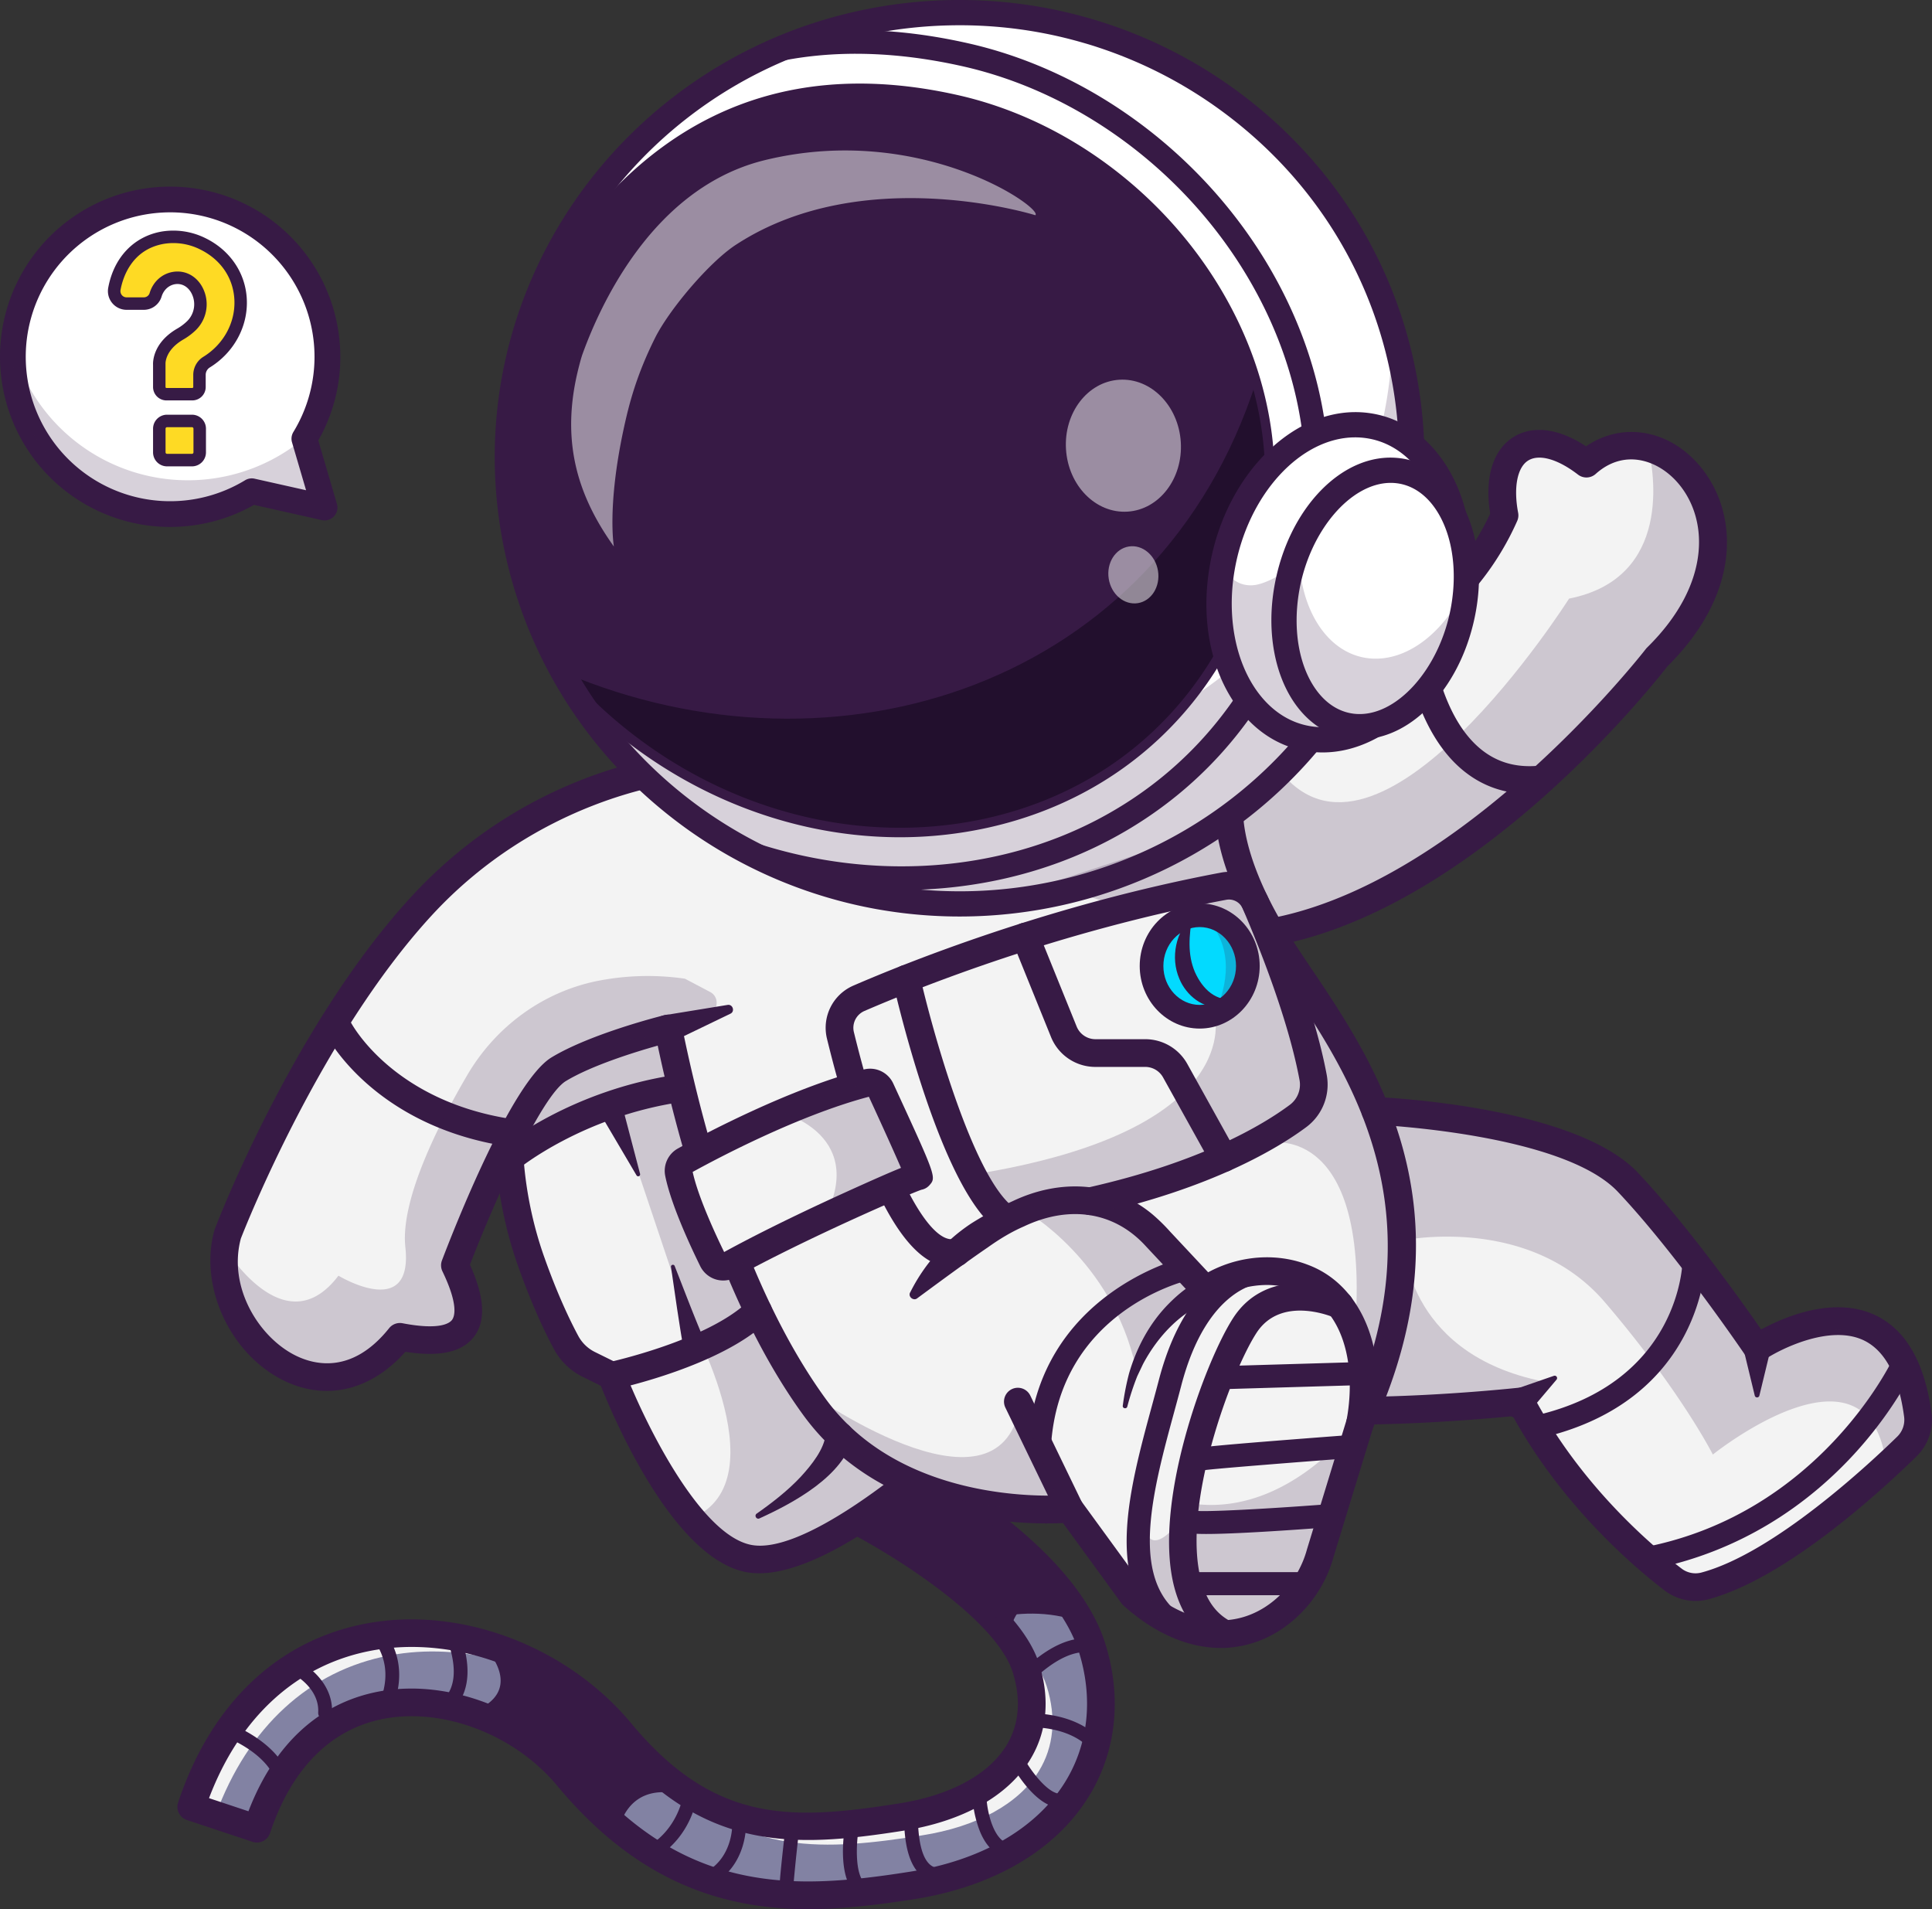 <svg xmlns="http://www.w3.org/2000/svg" viewBox="0 0 2040.74 2016.42"><rect x="0" y="0" width="2040.74" height="2016.42" fill="#333333" stroke="none"/><defs><style>.cls-1{fill:#8282a3;}.cls-2{fill:#f3f3f3;}.cls-3{fill:#371a45;}.cls-4{opacity:0.2;}.cls-5{fill:#fff;}.cls-6{fill:#220f2d;}.cls-7{opacity:0.5;}.cls-8{fill:#02daff;}.cls-9{fill:#feda24;}.cls-10{fill:#371b45;}</style></defs><g id="Layer_2" data-name="Layer 2"><g id="Layer_1-2" data-name="Layer 1"><path class="cls-1" d="M1137.51,1889.85c-32.79,53-94.73,89-174.46,101.56-36.84,5.8-73.39,10.38-109.6,10.38-67.34,0-133.67-15.89-198.58-69.54a418.43,418.43,0,0,1-55.41-55.9c-26.21-31.52-62.47-55.11-101.16-67.78-31.53-10.33-64.72-13.4-95.28-7.65-61.59,11.6-107.11,56.72-131.62,130.5L202,1908.37c32.94-99,99.51-162.71,187.47-179.28,39.42-7.41,81-4.73,120.85,6.67,55.51,15.79,107.55,48.44,145.32,93.81,26.32,31.68,52.29,54,78.56,69.4,0,0,0,0,.09,0,66.57,38.89,135.24,33.09,217.4,20.18,58.38-9.16,102.24-33.24,123.63-67.79,15.89-25.68,18.76-56.72,8.33-89.76-5.7-17.93-19.05-36.45-36.4-54.34-47.71-49.12-125.53-93.56-157.45-108.91l31.77-65.89c18.23,8.82,166.13,82.36,218.95,177.78a161,161,0,0,1,12.82,29.33C1170.16,1792.78,1164.56,1846.14,1137.51,1889.85Z"/><path class="cls-2" d="M636,1808.32c-63.84-50.68-148.29-74.31-224.55-59.89-84.7,15.94-149.61,75.64-183.67,168.47L202,1908.37c32.94-99,99.51-162.71,187.47-179.28C474.86,1713,570.52,1744.49,636,1808.32Z"/><path class="cls-2" d="M1097.26,1870.75c-21.39,34.55-65.25,58.62-123.63,67.79-103.07,16.22-184.89,21.19-267.88-59.16,75.68,60,152,54.58,246,39.81,58.38-9.16,102.24-33.24,123.63-67.79,15.89-25.68,18.76-56.72,8.33-89.76-6.53-20.61-23.19-42-44.44-62.33,31.29,25.73,57.7,54.34,66.37,81.68C1116,1814,1113.15,1845.07,1097.26,1870.75Z"/><path class="cls-3" d="M853.44,2016.42c-106.74,0-191-41.54-265.21-130.73-44.38-53.34-119.42-82.28-182.48-70.41-56.07,10.58-97.74,52.34-120.5,120.77a14.6,14.6,0,0,1-18.48,9.26l-69.37-23.06a14.61,14.61,0,0,1-9.26-18.49c34.68-104.28,105.23-171.43,198.65-189,99.44-18.78,212,23.66,280.11,105.53,88.25,106.09,169.17,102.34,282.53,84.51,54.07-8.5,94.37-30.18,113.47-61,13.59-22,15.94-48.8,6.81-77.64-18.28-57.74-133.37-129-186.24-154.53a14.63,14.63,0,0,1-6.82-19.52l31.75-65.84a14.61,14.61,0,0,1,19.51-6.83c20.66,10,202.87,100.61,239.36,215.82,18.15,57.32,12,115-17.35,162.38-35,56.63-100.59,95.09-184.59,108.3C932.08,2011.07,892.79,2016.42,853.44,2016.42Zm-419.16-233c64.46,0,133.28,31.67,176.43,83.54,69.15,83.12,144,120.19,242.73,120.19,37.33,0,75.22-5.16,107.35-10.22,75.45-11.86,133.79-45.53,164.27-94.79,24.78-40,29.87-89.11,14.34-138.17-25.06-79.11-138.82-154.73-211.1-191.79l-19.14,39.71c40.91,21.79,165.6,93.25,188.42,165.33,11.78,37.2,8.39,72.41-9.81,101.84-23.66,38.22-71.17,64.7-133.8,74.55-115.62,18.17-211.84,22.75-309.55-94.7-61.52-74-162.86-112.34-252.21-95.5-78.41,14.8-138.85,69.88-171.43,155.77l41.65,13.85c27.31-71,74.76-114.6,137.9-126.51A182.86,182.86,0,0,1,434.28,1783.45Z"/><path class="cls-3" d="M1139,1712.46c-31.58-11.35-64.77-9.45-93.27-3-47.71-49.12-125.54-93.57-157.46-108.92l31.78-65.88C938.28,1543.51,1086.18,1617.05,1139,1712.46Z"/><path class="cls-2" d="M1019.39,1515.1s-25.34,24.27-60.53,52c-51.22,40.35-123.24,88-168.51,78.9-21-4.19-41.28-20.66-59.75-42.3C681.92,1546.49,646.2,1453,646.2,1453L622,1441.13a55.32,55.32,0,0,1-24.08-23.29c-8.62-16.09-22.36-44.45-37-85.82-24.37-68.91-23.15-126.41-23.15-126.41l30.07-155.12s65-50.33,90.93-61.3,162.47,32.07,170.56,44.54S1019.39,1515.1,1019.39,1515.1Z"/><path class="cls-3" d="M801.92,1661.66a73,73,0,0,1-14.43-1.36c-76.64-15.37-139.2-162.34-152.84-196.66l-19.11-9.42a69.22,69.22,0,0,1-30.49-29.46c-9.12-16.94-23.1-45.94-37.92-87.85-25-70.64-24-129.18-24-131.63A14.62,14.62,0,0,1,537.76,1191h.31a14.61,14.61,0,0,1,14.31,14.91h0c0,.55-.78,55.94,22.32,121.28,14.19,40.15,27.47,67.71,36.1,83.75A40.14,40.14,0,0,0,628.46,1428l24.2,11.93a14.64,14.64,0,0,1,7.2,7.89c18.08,47.32,77.3,172.57,133.38,183.82,53.43,10.72,162.78-77.77,209-120.44-69.86-180-172.5-442.51-184.72-468.57-19.56-13.82-135.28-46.59-153.06-39.95-19.82,8.37-70,45.71-87.65,59.4A14.62,14.62,0,1,1,558.87,1039c6.8-5.27,67.26-51.85,94.23-63.23,15.13-6.38,49.32-2,101.68,12.9,28.72,8.19,78.19,23.91,86.81,37.11,8.31,12.74,148.63,373.73,191.44,484.07a14.61,14.61,0,0,1-3.52,15.85C1014.24,1540.27,884.92,1661.65,801.92,1661.66Z"/><path class="cls-2" d="M2014.25,1527.78c-5.56,5.45-12.72,12.28-21,20-45,41.66-125.88,109.45-192.11,127.23a39,39,0,0,1-33.86-6.77c-31.14-23.78-106.09-87.23-157.31-181.14-1.27-2.29-2.49-4.58-3.7-6.92,0,0-70.71,7.85-150.73,9.56-3.32.09-6.73.14-10.09.19l7.51-316.56s4.62.19,12.71.78c45.47,3.07,200.1,17.69,253.9,74.56,63.35,67,136.45,175,136.45,175s147.31-98.24,169.83,70.76A39.46,39.46,0,0,1,2014.25,1527.78Z"/><path class="cls-2" d="M1750,694.36S1534.38,975,1306.12,989.19c-218.12,13.6-45.36-217.2-29.67-237.71l1.17-1.47,126.85-42.25s128.65-36.89,184.69-163.44c-13.4-70.62,29.82-98.3,86.5-54.63,20.22-18.13,43.81-22.47,65.45-16.57C1804.6,490.22,1851.68,594.46,1750,694.36Z"/><g class="cls-4"><path class="cls-3" d="M1750,694.36S1534.38,975,1306.12,989.19c-218.12,13.6-45.36-217.2-29.67-237.71,24.46,9.06,49.85,28,73.39,59.84,104.53,141.27,307.54-179.09,307.54-179.09,110-21.78,89.33-135.28,83.73-159.11C1804.6,490.22,1851.68,594.46,1750,694.36Z"/></g><path class="cls-3" d="M1288.7,1004.37c-50.16,0-83.1-14.39-98-42.87-38.19-72.86,63.71-205.65,75.46-220.55a14.62,14.62,0,1,1,23,18.1c-28.64,36.38-97.51,141.23-72.52,188.88,10.85,20.68,40.6,29.63,88.65,26.67,218.9-13.63,431-286.39,433.16-289.15a17.66,17.66,0,0,1,1.35-1.52c70-68.74,64.71-139.65,30.19-176.45-21-22.34-55.22-33.15-84.51-6.9a14.62,14.62,0,0,1-18.67.69c-21.34-16.44-41-22-52.54-14.91s-15.78,28.35-10.68,55.25a14.56,14.56,0,0,1-1,8.64c-58.14,131.27-188.51,170-194,171.57a14.62,14.62,0,0,1-8.08-28.11h0c1.21-.35,120.15-36,173.56-151.3-6.13-38,2.84-67.4,24.91-81,20.44-12.57,47.85-8.85,76.35,10,36.07-24.87,83.19-18.92,116,16.05,43.82,46.7,52.93,134.31-30.3,216.6-15.54,20-225.6,285.49-453.9,299.7Q1297.52,1004.37,1288.7,1004.37Z"/><path class="cls-3" d="M1615.72,838.46c-27.33,0-51.42-8.71-71.77-26-56.94-48.35-63.29-147.25-63.53-151.43a14.62,14.62,0,1,1,29.19-1.69c.09,1.41,6.06,90.83,53.33,130.88,17.75,15,38.73,21.07,64.12,18.37a14.62,14.62,0,1,1,3.07,29.08A139,139,0,0,1,1615.72,838.46Z"/><path class="cls-2" d="M1442.67,1489.08c-1.85,4.29-3.8,8.63-5.8,13l-42.25,138.06c-17.64,65.35-95.56,122.12-183.13,57-5-3.7-10-7.8-15-12.28l-66.62-91.37s-178.7,17.44-269.63-107.6c-89-122.42-132.94-296.2-153.07-393.37-.44-2.09-.83-4.19-1.27-6.24,0,0-75.53,18.67-115.73,43s-109.65,207.12-109.65,207.12q46.13,95.61-58.09,75.53c-58.67,73.44-135,41.28-168.56-17.69-12.72-22.27-19.3-48.39-16.52-74.07,0-.59.14-1.17.19-1.76a106.3,106.3,0,0,1,3-14.91s80.41-210.76,203.85-345.61S720.51,811.32,720.51,811.32l579.18,30.07s-13.25,47.9,43.67,144.15C1399.35,1080.17,1551.05,1236.07,1442.67,1489.08Z"/><path class="cls-3" d="M1004.94,1338.13c-59.55,0-104.09-129.47-131.4-241a48.53,48.53,0,0,1,28-56.21c56.83-24.61,208.43-85.5,388.19-119.29a44.86,44.86,0,0,1,49.76,26.43c17.9,41.61,49.76,121.33,62,187.72a56,56,0,0,1-21.75,54.7c-30.21,22.47-99.56,64.34-224.56,92.39a14.62,14.62,0,1,1-6.41-28.52c119.73-26.87,185.17-66.25,213.52-87.34a26.6,26.6,0,0,0,10.45-25.93c-11.72-63.58-42.68-141-60.1-181.46a15.76,15.76,0,0,0-17.5-9.25c-176.86,33.24-326,93.16-382,117.38a19.36,19.36,0,0,0-11.18,22.42c38.45,157,81.72,223.29,105.58,218.42a14.62,14.62,0,1,1,5.8,28.66A42.25,42.25,0,0,1,1004.94,1338.13Z"/><path class="cls-3" d="M1289.52,1740.53c-34.36,0-69.91-15.32-102.81-44.8a14.35,14.35,0,0,1-2.06-2.28l-61.84-84.85c-37.94,1.93-190.07,1.82-274.42-114.15-65.55-90.13-118.56-224.77-153.66-390.07-23.46,6.59-69.54,20.78-97,37.42-25.44,15.42-74.61,124.73-101.35,194,15.62,34.57,17,59.5,4.23,76.1-12.51,16.28-36.25,21.49-72.41,15.84-36.88,41.47-85,52.55-130.22,29.46-55.66-28.42-87.76-99.14-71.57-157.63.13-.45.27-.88.44-1.31,3.32-8.71,82.82-214.92,206.74-350.25,125.9-137.51,279.33-150.8,285.8-151.29a14.75,14.75,0,0,1,1.88,0l579.16,30.06a14.61,14.61,0,0,1,13.39,18.28c-.27,1.21-9.52,45.72,42.14,133,7.79,13.18,17.82,28,28.43,43.8,68.32,101.34,171.51,254.43,66.18,485.4l-42,137.16c-11.69,43.2-45.85,79.27-86.91,91.43A113.26,113.26,0,0,1,1289.52,1740.53ZM1207.35,1675c35.65,31.5,72.29,42.87,106.06,32.88,31.54-9.34,57.89-37.4,67.12-71.49l42.36-138.53a15.44,15.44,0,0,1,.69-1.82c99.17-216.55,1.32-361.71-63.44-457.77-10.85-16.11-21.11-31.33-29.35-45.25-40.7-68.78-47.37-114.5-47.16-137.79L720.82,826c-12,1.23-152.45,18.15-265.67,141.8-116.76,127.52-195.73,327.42-200.74,340.29-13.74,51.12,18.71,103.63,56.87,123.12,20.44,10.45,60.57,20.62,99.73-28.39a14.64,14.64,0,0,1,14.18-5.23c39,7.48,49.53.08,52.23-3.46s7.17-15.6-10.08-51.36a14.68,14.68,0,0,1-.5-11.55c11.9-31.3,73.38-188.75,115.74-214.42,41.63-25.23,116.63-44,119.8-44.73a14.62,14.62,0,0,1,17.84,11.27c34.21,168.18,86.71,304.4,151.81,393.92,85.07,117,254.71,101.84,256.41,101.66a14.76,14.76,0,0,1,13.24,5.94Z"/><path class="cls-5" d="M553.14,608.21a467,467,0,0,0,120,205.45,478.29,478.29,0,0,0,38,34.11c6.5,5.28,13.24,10.4,20.12,15.44a481.3,481.3,0,0,0,196.91,83.85q13.55,2.4,27.15,4.07c165.92,20.12,337.6-46.26,443.43-188.46,156-209.44,109.9-504-102.76-657.94a479.86,479.86,0,0,0-130.91-67c-5.33-1.82-10.74-3.48-16.17-5Q1127.18,26.31,1105.1,22a487.12,487.12,0,0,0-204.2,4.49q-15.84,3.75-31.43,8.59a477.29,477.29,0,0,0-241,170.15C538.79,325.74,515.94,474.37,553.14,608.21Z"/><path class="cls-3" d="M1013.7,956a484.92,484.92,0,0,1-58.55-3.54c-9-1.11-18.2-2.49-27.21-4.08A483.59,483.59,0,0,1,730.48,864.3c-7.5-5.49-14.1-10.55-20.18-15.48a483.36,483.36,0,0,1-38.07-34.21,470,470,0,0,1-120.38-206c-38.93-140-11.38-287.33,75.57-404.1A478.71,478.71,0,0,1,869.07,33.84c10.24-3.19,20.85-6.09,31.53-8.62a488.17,488.17,0,0,1,204.75-4.5c14.66,2.83,29.45,6.42,43.94,10.67,5.82,1.66,11.13,3.31,16.22,5a481,481,0,0,1,131.27,67.22c103.56,75,171.16,185.18,190.35,310.35,19,124.19-12,248.3-87.3,349.48C1309.19,885.26,1165,956,1013.7,956Zm0-941.32c-3.75,0-7.49,0-11.24.13a484.4,484.4,0,0,0-101.21,13c-10.62,2.52-21.17,5.4-31.35,8.57A476.19,476.19,0,0,0,629.58,206.07c-86.46,116.11-113.85,262.55-75.14,401.78A467.35,467.35,0,0,0,674.12,812.71a481.92,481.92,0,0,0,37.87,34c6,4.91,12.61,9.94,20.06,15.39a479.73,479.73,0,0,0,196.36,83.62c9,1.58,18.07,3,27.07,4.06,171,20.75,340.48-51.27,442.19-187.93,74.91-100.6,105.74-224,86.81-347.46-19.08-124.46-86.3-234-189.28-308.59A478.3,478.3,0,0,0,1164.66,39c-5.06-1.72-10.33-3.36-16.12-5-14.42-4.22-29.12-7.79-43.7-10.6A482,482,0,0,0,1013.67,14.68Z"/><g class="cls-4"><path class="cls-3" d="M1398.75,762.66c-105.82,142.22-277.52,208.61-443.44,188.46q-13.6-1.67-27.13-4.07a482.15,482.15,0,0,1-196.93-83.83c-6.86-5.06-13.6-10.17-20.12-15.43a486,486,0,0,1-38-34.14A467.43,467.43,0,0,1,536,480.06a467,467,0,0,0,117,195,476.68,476.68,0,0,0,38,34.14c6.48,5.27,13.23,10.37,20.12,15.42A480.67,480.67,0,0,0,908,808.48q13.58,2.4,27.15,4.06c165.92,20.14,337.59-46.24,443.45-188.46A463.39,463.39,0,0,0,1471,349.21C1512.47,485.75,1490.81,639.05,1398.75,762.66Z"/></g><path class="cls-3" d="M1013.69,965a496.51,496.51,0,0,1-59.62-3.6c-9.22-1.14-18.53-2.54-27.7-4.16A492.63,492.63,0,0,1,725.2,871.58c-7.65-5.59-14.37-10.75-20.57-15.77A494.92,494.92,0,0,1,665.87,821,479.26,479.26,0,0,1,543.18,611h0c-39.68-142.73-11.6-292.86,77-411.88A484.87,484.87,0,0,1,819.42,42.51a491.75,491.75,0,0,1,47-17.26c10.45-3.25,21.25-6.2,32.13-8.78a497.2,497.2,0,0,1,208.53-4.58c15,2.88,30,6.54,44.77,10.86,5.91,1.69,11.35,3.39,16.59,5.17A489.54,489.54,0,0,1,1302,96.36c105.54,76.38,174.43,188.71,194,316.28,19.41,126.58-12.19,253.08-89,356.21C1314.69,892.93,1167.85,965,1013.69,965Zm0-941.33c-3.68,0-7.35,0-11,.13A475.28,475.28,0,0,0,903.3,36.58c-10.43,2.48-20.77,5.3-30.76,8.41a469.31,469.31,0,0,0-45,16.54A464.21,464.21,0,0,0,636.79,211.44C552,325.3,525.15,468.91,563.1,605.44h0A458.24,458.24,0,0,0,680.49,806.35a473.34,473.34,0,0,0,37.14,33.38c6,4.82,12.4,9.77,19.74,15.13a470.4,470.4,0,0,0,192.64,82c8.78,1.56,17.73,2.9,26.57,4,167.9,20.36,334.09-50.29,433.88-184.37,73.45-98.65,103.69-219.66,85.13-340.72-18.72-122.07-84.65-229.56-185.66-302.67a469.16,469.16,0,0,0-128.09-65.59c-5-1.7-10.13-3.29-15.77-4.9-14.21-4.17-28.63-7.67-42.93-10.43A473.21,473.21,0,0,0,1013.67,23.67Z"/><path class="cls-3" d="M1013.69,968a498.39,498.39,0,0,1-60-3.63c-9.28-1.14-18.64-2.55-27.86-4.18A495.37,495.37,0,0,1,723.45,874c-7.71-5.64-14.47-10.81-20.71-15.87a498.76,498.76,0,0,1-39-35A482,482,0,0,1,540.3,611.78h0c-39.94-143.63-11.68-294.7,77.5-414.48A491,491,0,0,1,865.51,22.38c10.5-3.26,21.38-6.23,32.32-8.83a500.27,500.27,0,0,1,209.79-4.61c15,2.9,30.19,6.59,45,10.94,5.94,1.7,11.43,3.41,16.71,5.2A492.82,492.82,0,0,1,1303.8,93.92C1410,170.79,1479.3,283.81,1499,412.19c19.52,127.37-12.27,254.67-89.54,358.45C1316.53,895.48,1168.79,968,1013.69,968Zm0-941.33q-5.48,0-11,.13A471.93,471.93,0,0,0,904,39.5c-10.37,2.46-20.65,5.26-30.57,8.35a467,467,0,0,0-44.72,16.44A461.23,461.23,0,0,0,639.2,213.23C555,326.35,528.28,469,566,604.63h0A455.3,455.3,0,0,0,682.61,804.23a470.9,470.9,0,0,0,36.9,33.17c5.92,4.8,12.33,9.71,19.62,15A470.06,470.06,0,0,0,802,890.79a467.09,467.09,0,0,0,128.53,43.14c8.72,1.55,17.62,2.88,26.41,4,166.79,20.26,332-50,431.1-183.18,73-98,103-218.21,84.58-338.48-18.6-121.27-84.1-228-184.46-300.69A466.54,466.54,0,0,0,1160.9,50.37c-5-1.69-10.06-3.27-15.65-4.87-14.14-4.14-28.47-7.63-42.68-10.36A469.66,469.66,0,0,0,1013.67,26.67Z"/><path class="cls-3" d="M600.35,719.53c228.11,250.47,630.39,202.27,726.52-117,65.4-217.22-100-448.29-315.78-497.08C854,69.91,685,102.94,562.75,328c0,0-38.5,107.9-25.47,188.66s39.53,157.16,39.53,157.16Z"/><path class="cls-6" d="M1326.85,602.51c-96.12,319.28-498.4,367.48-726.51,117l-4.76-9.26c287.34,121.91,627.91,14,731.2-307C1345.26,467.13,1347,535.47,1326.85,602.51Z"/><path class="cls-3" d="M952.4,940a522.17,522.17,0,0,1-160.24-25.42l-1.81-.74a493.57,493.57,0,0,1-66.42-40.51c-7.69-5.62-14.43-10.79-20.66-15.84a497.35,497.35,0,0,1-38.93-35A481.2,481.2,0,0,1,541.1,611.56c-39.86-143.39-11.66-294.19,77.37-413.76A487.17,487.17,0,0,1,818.57,40.52l1.18-.5,1.26-.25c61.82-12.35,129.74-10.34,201.86,6,129.79,29.35,248.82,118.08,318.38,237.36,62.64,107.41,78.89,227.16,45.76,337.18C1350.94,740,1276.24,832.5,1171,887.7,1104.85,922.39,1029.54,940,952.4,940ZM800.76,891.09C923,930.29,1053.67,921,1159.37,865.57c99.18-52,169.62-139.33,203.7-252.5,31.11-103.31,15.69-216-43.42-317.38C1253.52,182.29,1140.51,98,1017.35,70.12,949.16,54.71,885.18,52.66,827.17,64a462.07,462.07,0,0,0-188.64,148.7C554.14,326.05,527.41,469,565.18,604.86h0A456.34,456.34,0,0,0,682,804.82a472.78,472.78,0,0,0,37,33.23c5.93,4.8,12.35,9.73,19.65,15.07A469.54,469.54,0,0,0,800.76,891.09Z"/><path class="cls-3" d="M950.55,884.28c-129.91,0-259.45-57.67-353.9-161.39l-.74-1.07-23.82-46.33c-.27-.77-26.8-77.74-39.75-158C519.26,436.4,556.45,330.8,558,326.35l.31-.71C663.56,132,816.25,56.25,1012.2,100.55c113.84,25.74,218.26,103.6,279.31,208.27,54.87,94.08,69.12,198.89,40.15,295.13-42.08,139.74-146.26,238-285.84,269.72A430.43,430.43,0,0,1,950.55,884.28ZM604.49,716.65C719.7,842.83,887.88,899.23,1043.61,863.91c136-30.84,237.47-126.65,278.47-262.84,28.17-93.56,14.24-195.55-39.22-287.21C1223.19,211.54,1121.18,135.44,1010,110.3,819.06,67.13,670.13,141.07,567.33,330.07c-2.39,6.85-37.42,109.56-25.12,185.83,12.38,76.71,37.31,150.43,39.21,156Z"/><path class="cls-5" d="M1537.88,630c-15.73,91.51-83.75,159-151.94,150.76s-110.72-89.14-95-180.66c.09-.57.21-1.18.33-1.75,16.27-90.63,83.89-157.22,151.6-149,52.68,6.37,90,56.1,97.07,120.57A217.51,217.51,0,0,1,1537.88,630Z"/><g class="cls-4"><path class="cls-3" d="M1537.88,630c-15.73,91.51-83.75,159-151.94,150.76s-110.72-89.14-95-180.66c.09-.57.21-1.18.33-1.75,5.88,10.3,16,21,32.3,19.76,28.63-2.12,88.43-54.95,88.43-54.95s55.51,2.56,127.94,6.75A217.51,217.51,0,0,1,1537.88,630Z"/></g><path class="cls-3" d="M1397.11,794.71a105.32,105.32,0,0,1-12.77-.77c-30.35-3.67-56.93-19.77-76.87-46.55-28.59-38.4-39.4-92.92-29.66-149.61,16.89-98.26,91.56-170.86,166.7-161.73,30.34,3.68,56.92,19.77,76.87,46.56C1550,521,1560.77,575.53,1551,632.21,1535.11,724.9,1467.67,794.71,1397.11,794.71Zm34.32-332.77c-57.76,0-113.6,60.43-127.33,140.36-8.38,48.79.87,97.07,24.76,129.16,15.47,20.78,35.77,33.23,58.69,36a81.71,81.71,0,0,0,9.87.6c57.75,0,113.59-60.43,127.32-140.37,8.39-48.79-.86-97.07-24.76-129.16-15.47-20.77-35.76-33.22-58.68-36A81.81,81.81,0,0,0,1431.43,461.94Z"/><ellipse class="cls-5" cx="1452.59" cy="632.11" rx="137.31" ry="93.6" transform="translate(508.75 1904.41) rotate(-76.95)"/><g class="cls-4"><path class="cls-3" d="M1428.82,767.12c51.57,5.84,104-49.87,117.1-124.45a196.94,196.94,0,0,0,2.73-23.89c-22.45,49.05-63,81-103.09,76.47-45.26-5.18-75.07-55.35-73.38-117.43a200.42,200.42,0,0,0-12.94,43.71C1346.12,696.12,1377.28,761.28,1428.82,767.12Z"/></g><path class="cls-3" d="M1436.5,780.89a80.49,80.49,0,0,1-9.16-.52c-22.67-2.56-42.63-14.59-57.73-34.79-23.18-31-32-78.22-23.49-126.34,14.53-82.64,72.49-142.12,131.72-135.39,22.67,2.56,42.64,14.59,57.73,34.79,23.17,31,32,78.23,23.49,126.34h0C1545.27,723.35,1492.52,780.89,1436.5,780.89ZM1469,510c-42.09,0-85.43,50.29-96.61,113.84-7.22,41-.27,80.54,18.58,105.76,10.58,14.15,24.19,22.53,39.37,24.25,43.7,4.94,90.75-47,102.45-113.5h0c7.21-41,.27-80.55-18.58-105.76-10.58-14.15-24.19-22.54-39.37-24.26A51.83,51.83,0,0,0,1469,510Z"/><g class="cls-7"><path class="cls-5" d="M1093.62,227.31s-181-56.71-315.71,30.83l-.43.27C749.15,276.86,706.85,327,691.88,357c-19.79,39.73-27.53,70-33.29,96.86-17.5,81.78-10.17,123.34-10.17,123.34-38-53.07-54.07-107.68-40.18-175.94,1.39-6.72,3.07-13.61,5-20.62.45-1.62.92-3.21,1.43-4.81,0,0,0-.05,0-.09a462,462,0,0,1,22.09-51.68C666.6,264.67,720.34,190.28,808.46,169,973.23,129.09,1102.28,220.19,1093.62,227.31Z"/></g><g class="cls-7"><ellipse class="cls-5" cx="1186.61" cy="470.8" rx="60.75" ry="69.79" transform="translate(-27.27 75.58) rotate(-3.61)"/></g><g class="cls-7"><ellipse class="cls-5" cx="1197.15" cy="607.13" rx="26.35" ry="30.29" transform="translate(-79.8 193.4) rotate(-8.94)"/></g><path class="cls-3" d="M701.5,1072.3l67.07-10.93c5.51-.95,8,7,2.93,9.3l-61.21,29.52c-20.62,8.66-30.68-23.13-8.79-27.89Z"/><path class="cls-3" d="M537.79,1210.93a14.22,14.22,0,0,1-2.25-.18c-139.74-21.6-189-113.86-191.06-117.77a14.62,14.62,0,0,1,25.93-13.5h0c1.79,3.38,45.19,83.15,169.59,102.37a14.63,14.63,0,0,1-2.21,29.08Z"/><path class="cls-3" d="M961.39,1365.1a188,188,0,0,1,64.65-73,361.2,361.2,0,0,1,43.83-23.56c49.31-23.42,105.35-21.52,148,14.5a192.11,192.11,0,0,1,18.09,17.78l48.29,51.61s-18.93-2.08-18.93-2.07c33.61-22.77,77.75-29.26,115.94-14.59,53,19.62,76.17,78.16,73.54,131.12-.11,12.75-1.76,25.21-3.54,37.6a14.63,14.63,0,1,1-28.86-4.73c11.77-63.89-5.49-139.74-81.7-142.56a101.44,101.44,0,0,0-58.86,17.29,14.63,14.63,0,0,1-18.93-2.08l-32.2-34.41-20.13-21.51c-34.95-38.57-83.4-42.86-129-21.18-13.53,5.84-26.25,13.65-38.36,22.29-21.73,14.77-52.64,37.63-74.18,53.49-3.83,3.39-10.11-1.29-7.71-6Z"/><path class="cls-3" d="M1129.87,1608.09a14.63,14.63,0,0,1-13.17-8.26l-54.82-113.3a14.62,14.62,0,0,1,26.32-12.73L1143,1587.1a14.63,14.63,0,0,1-13.15,21Z"/><path class="cls-3" d="M1235.85,1724.54a12.12,12.12,0,0,1-7.73-2.77c-61.95-50.93-35.07-149.76-11.36-237,2.52-9.25,5-18.36,7.31-27.2,32.83-125.74,107.31-127.19,110.47-127.19a12.19,12.19,0,0,1,.12,24.37c-2.74.08-59.35,3-87,109-2.33,8.93-4.82,18.11-7.37,27.45-21.78,80.07-46.46,170.83,3.32,211.74a12.18,12.18,0,0,1-7.74,21.6Z"/><path class="cls-3" d="M1294,1740.45a14.46,14.46,0,0,1-6.57-1.57c-23.17-11.66-38.92-32.39-46.82-61.63-23.92-88.58,32.71-240.25,62.14-285.47,31.71-48.72,91.32-38.9,118.41-26.89a14.62,14.62,0,0,1-11.8,26.75c-2.29-1-56.09-23.86-82.11,16.09-26.48,40.7-79.75,182.88-58.41,261.9,5.72,21.16,16.1,35.26,31.74,43.14a14.62,14.62,0,0,1-6.58,27.68Z"/><path class="cls-3" d="M1288.24,1467.32a12.18,12.18,0,0,1-.36-24.36l142.95-4.21h.36a12.18,12.18,0,0,1,.35,24.36l-142.94,4.21Z"/><path class="cls-3" d="M1268.47,1553.27a12.19,12.19,0,0,1-5.09-23.26c2.46-1.13,5.52-2.54,166.89-14.68a12.18,12.18,0,1,1,1.83,24.29c-57.38,4.32-150.86,11.67-160.5,13.23A12,12,0,0,1,1268.47,1553.27Zm5.06-1.11h0Zm0,0h0Z"/><path class="cls-3" d="M1274,1620.16c-9.22,0-15.89-.36-18.64-1.24a12.18,12.18,0,0,1,7-23.34c9.48,1.65,76.58-2,136.32-6.55a12.18,12.18,0,0,1,1.84,24.3C1362.74,1616.18,1304.4,1620.16,1274,1620.16Zm-11.52-24.54.26.08Z"/><path class="cls-3" d="M1373.52,1684.84H1259a12.19,12.19,0,0,1,0-24.37h114.52a12.19,12.19,0,0,1,0,24.37Z"/><path class="cls-3" d="M1097.94,1539.66l-.72,0a12.18,12.18,0,0,1-11.46-12.87c9.37-160.76,162.76-198.11,164.31-198.48a12.19,12.19,0,0,1,5.51,23.74c-5.67,1.33-137.21,33.92-145.49,176.15A12.19,12.19,0,0,1,1097.94,1539.66Z"/><path class="cls-3" d="M1278,1373.78c-31.11,11.77-55.33,38-70.73,67.08-1.28,2.75-4.82,10.14-6.07,12.83a277.54,277.54,0,0,0-10.42,31.77c-.6,3-5.31,2.29-4.8-.85a282.4,282.4,0,0,1,6.6-33.94c8.08-27.66,21.85-53.52,42.38-74.13,10.2-10.24,21.48-19.35,34.7-25.68,16.05-6.63,25,17.65,8.34,22.92Z"/><path class="cls-2" d="M723.19,1225.77c26.09-14.44,115.11-61.92,192.83-82a12.34,12.34,0,0,1,14.27,6.86c11.57,25.1,42.36,92.27,40.38,91.61-2.32-.77-121.38,50.34-200.73,94.1a12.41,12.41,0,0,1-17.15-5.39c-10.07-20.45-30-63.22-35.78-91.8A12.4,12.4,0,0,1,723.19,1225.77Z"/><path class="cls-3" d="M763.89,1352.45a26.86,26.86,0,0,1-8.08-1.24,27.18,27.18,0,0,1-16.14-13.86c-11.25-22.85-31-65.63-37-95.37a27,27,0,0,1,13.44-29h0c26-14.36,116.85-62.83,196.25-83.4a26.94,26.94,0,0,1,31.21,14.89c45.62,99,45.62,99,38.06,107.47a14.75,14.75,0,0,1-8.29,4.64c-12.67,4.22-122,51.5-196.34,92.52A27.24,27.24,0,0,1,763.89,1352.45Zm-32.23-114.67c5.74,26.48,24.35,66.42,33.24,84.6,45.24-24.81,99.61-50.14,128.25-63.15,29.07-13.2,47.07-21.11,58.56-25.72-5.62-13-16.34-37-33.92-75.14C843.5,1178,758.36,1223.08,731.66,1237.78Zm234.4,18.28a14.67,14.67,0,0,0,1.56.43A15.1,15.1,0,0,1,966.06,1256.06Z"/><path class="cls-3" d="M1059.76,1299.86a14.56,14.56,0,0,1-9.21-3.27c-57.72-46.91-102.51-238-107.43-259.63a14.62,14.62,0,0,1,28.52-6.48c12.74,56.06,55.09,209.06,97.35,243.41a14.62,14.62,0,0,1-9.23,26Z"/><path class="cls-3" d="M1292.65,1237.89a14.62,14.62,0,0,1-12.79-7.52l-51.33-92.43a21.54,21.54,0,0,0-18.82-11.08h-52.53a50.55,50.55,0,0,1-47.06-31.72l-40.67-100.47a14.62,14.62,0,0,1,27.1-11l40.67,100.46a21.45,21.45,0,0,0,20,13.45h52.53a50.81,50.81,0,0,1,44.38,26.12l51.33,92.43a14.62,14.62,0,0,1-12.77,21.72Z"/><ellipse class="cls-8" cx="1267.22" cy="1020.26" rx="50.86" ry="53.61"/><path class="cls-3" d="M1267.22,1086.36c-34.94,0-63.36-29.65-63.36-66.1s28.42-66.11,63.36-66.11,63.37,29.66,63.37,66.11S1302.17,1086.36,1267.22,1086.36Zm0-107.21c-21.15,0-38.36,18.44-38.36,41.11s17.21,41.1,38.36,41.1,38.37-18.44,38.37-41.1S1288.38,979.15,1267.22,979.15Z"/><path class="cls-3" d="M1259.52,967.33c-3.59,20.78-5.37,40.65,2.69,59.45,7.8,17.36,22.33,32.49,43.92,28-3.61,4.55-9.36,7.56-15.65,8.65-19.57,2.83-37.72-12.46-44.73-29.61-9.73-22.49-3.74-50.22,13.77-66.48Z"/><path class="cls-3" d="M1791.13,1690.91a54.2,54.2,0,0,1-32.79-11.05c-31.13-23.79-107.69-88.42-160.37-184.15-23.54,2.31-86,7.85-152.36,8.82h-.22a14.62,14.62,0,0,1-.2-29.24c82.4-1.19,158.65-9.57,159.41-9.66a14.63,14.63,0,0,1,14.56,7.75c50,95.38,126.41,159.92,156.94,183.24a24.22,24.22,0,0,0,21.19,4.24c76.49-20.53,177.59-115.06,206.75-143.55a24.76,24.76,0,0,0,7.25-20.89c-5.77-43.4-20.47-70.74-43.67-81.25-35.41-16-86.75,9.51-103.54,20.71a14.63,14.63,0,0,1-20.22-4c-.73-1.07-73.18-107.83-135-173.18-58.53-61.9-254.63-70.71-256.6-70.79a14.62,14.62,0,0,1,.59-29.23h.61c8.54.36,210,9.41,276.65,79.92,52.07,55.07,109.55,135.89,130.15,165.56,23.46-12.71,75.6-35.49,119.39-15.66,33,15,53.4,50,60.6,104a54.22,54.22,0,0,1-15.8,45.66c-39,38.12-138.55,129.11-219.6,150.88A53,53,0,0,1,1791.13,1690.91Z"/><path class="cls-3" d="M1870.59,1423.72l-12.19,50.35a2.52,2.52,0,0,1-4.87,0l-12.18-50.35a15,15,0,0,1,11.08-18.16c10.65-2.86,21,7.6,18.16,18.16Z"/><path class="cls-3" d="M1740,1658.15a12.18,12.18,0,0,1-2.31-24.14c184.73-36,261.15-197.49,261.9-199.12a12.19,12.19,0,0,1,22.15,10.17c-3.26,7.1-82.07,174.46-279.39,212.86A11.77,11.77,0,0,1,1740,1658.15Z"/><path class="cls-3" d="M1598,1468.1l43.43-15a2.54,2.54,0,0,1,2.75,4l-29.66,35.08a15.17,15.17,0,0,1-21.37,1.78c-9-7.18-6-22.47,4.85-25.91Z"/><path class="cls-3" d="M1624.48,1519.15a12.18,12.18,0,0,1-2.71-24.06C1775,1459.9,1777.21,1333.27,1777.21,1332a12.18,12.18,0,0,1,12.18-12.15h0a12.2,12.2,0,0,1,12.15,12.22c0,1.47-2.46,147.29-174.37,186.77A12.16,12.16,0,0,1,1624.48,1519.15Z"/><path class="cls-3" d="M538.39,1237.87A14.61,14.61,0,0,1,529,1212c2.94-2.46,73.48-60.24,185.58-76.89a14.62,14.62,0,1,1,4.3,28.92c-103.63,15.4-170.54,69.91-171.21,70.46A14.52,14.52,0,0,1,538.39,1237.87Z"/><path class="cls-3" d="M646.18,1467.66a14.62,14.62,0,0,1-3.06-28.92c1-.23,104.56-22.94,147.45-64.53a14.62,14.62,0,0,1,20.36,21c-48.92,47.43-157.07,71.13-161.65,72.11A14.29,14.29,0,0,1,646.18,1467.66Z"/><path class="cls-3" d="M657.44,1168.65l18.65,71.15a2.05,2.05,0,0,1-3.75,1.57L635,1178c-8.6-16.42,16.87-27.06,22.49-9.37Z"/><path class="cls-3" d="M712.73,1337.33c9.37,23.78,22.9,59.67,33.17,82.61,6.76,16.74-18.71,25.1-23.16,7.56-2.74-13.23-5.34-31.4-7.46-44.76l-6.48-44.39a2,2,0,0,1,3.93-1Z"/><path class="cls-3" d="M901.32,1517.54c-10.53,41.58-62.94,69.68-99.15,86.2-3.21,1.5-5.84-3.17-2.84-5.12,16.4-11.51,33-24.39,46.61-39,11.54-12.6,24.41-28.78,26.25-44.53,2.1-19.14,30.29-16.78,29.13,2.49Z"/><g class="cls-4"><path class="cls-3" d="M746,1072.05l-11.65,1.79-27.14,18.66c-.44-2.09-.83-4.19-1.27-6.24,0,0-75.53,18.67-115.73,43s-109.65,207.12-109.65,207.12q46.13,95.61-58.09,75.53c-58.67,73.44-135,41.28-168.56-17.69l-16.52-74.07-.64-2.93c.05,0,.34.44.83,1.17,7.6,11.36,66.13,99.95,119.93,28.95,0,0,79.19,48.2,70.66-30.12-5.44-49.92,35.18-130.08,65.34-181.62,29.79-50.93,79.39-87.71,137.2-99.47a272.21,272.21,0,0,1,92.83-2.43L750,1047.65C761.15,1053.49,758.37,1070.14,746,1072.05Z"/></g><g class="cls-4"><path class="cls-3" d="M958.86,1567.05c-51.22,40.35-123.24,88-168.51,78.9-21-4.19-41.28-20.66-59.75-42.3,96.49-40.5-8-221.29-8-221.29L660.18,1196.3,649,1180l-99,27s13.89-47.61,31.53-70.51,134.79-50.2,134.79-50.2l18,128.32L716.76,1230l32.46,93.47,20.8,19.1L787.13,1332s26,77.29,73.1,153.85C889.56,1533.57,931.43,1556.53,958.86,1567.05Z"/></g><g class="cls-4"><path class="cls-3" d="M820.41,1173.33s96.39,21.75,51.24,111.91l93.6-44.65L924,1141.27l-21.93,6.3"/></g><g class="cls-4"><path class="cls-3" d="M1081.74,941.71s74-7.63,106.08,25.62l130-31.83-25.14-76.67-70.19,36.55"/></g><g class="cls-4"><path class="cls-3" d="M1282.9,1071.25s35,123-255.7,169.34l32.57,38.56,95.94-15.84L1326,1207s74.63-35.61,61.75-77.45-70-194-70-194l-68.36,16.74S1323,981.55,1282.9,1071.25Z"/></g><g class="cls-4"><path class="cls-3" d="M1083,1278.84s91.63,51.88,116.76,165.59c0,0,44.62-81.63,78.73-82C1278.49,1362.4,1184,1226.14,1083,1278.84Z"/></g><g class="cls-4"><path class="cls-3" d="M849.43,1467.65s204.74,148.15,228,17.39l44.28,109S932.05,1611.08,849.43,1467.65Z"/></g><g class="cls-4"><path class="cls-3" d="M1449,1495.89c-1.85,4.29-3.8,8.63-5.8,13L1400.94,1647c-17.64,65.35-95.56,122.12-183.13,57a564.36,564.36,0,0,1-8.29-89c10,37.77,50-26.85,50-26.85,110.28,15,186.45-101.12,186.45-101.12Z"/></g><g class="cls-4"><path class="cls-3" d="M1343.37,1207s104.87-19.33,87.82,199.63l14.21,48.55s97.81-188.58-65-403l7.1,97.93-14.08,26.74"/></g><g class="cls-4"><path class="cls-3" d="M2014.25,1536.54c-5.56,5.45-12.72,12.28-21,20-11.41-159-184-20.28-184-20.28s-33.62-66.81-114-160.81-214.71-65.16-214.71-65.16l-14.82-127.38c45.47,3.07,200.1,17.69,253.9,74.56,53.41,56.49,113.75,142.15,131.37,167.64a9.51,9.51,0,0,0,12.58,2.86c30.29-17.25,142.88-70.7,162.33,75.3A39.46,39.46,0,0,1,2014.25,1536.54Z"/></g><g class="cls-4"><path class="cls-3" d="M1637.58,1460.47l-25,26.61c-1.26-2.29-2.48-4.58-3.7-6.92,0,0-70.71,7.85-150.73,9.55l-9.11-9.55,34.36-162.91S1487.49,1434.4,1637.58,1460.47Z"/></g><path class="cls-3" d="M294.11,1876.72a7.3,7.3,0,0,1-6.39-3.76c-13.77-24.78-48.66-38.13-49-38.26a7.31,7.31,0,0,1,5.15-13.69c1.64.62,40.3,15.43,56.65,44.85a7.31,7.31,0,0,1-6.39,10.86Z"/><path class="cls-3" d="M343.46,1816.41H343a7.33,7.33,0,0,1-6.89-7.72c1.37-24.21-22.61-39-27.54-41.14a7.32,7.32,0,0,1-2.57-13.33c3.95-2.56,7.92-.62,12.67,2.15,16.4,9.57,33.43,28.56,32,53.15A7.31,7.31,0,0,1,343.46,1816.41Zm-29.56-49.86h0Zm0,0h0Zm0,0h0Zm0,0h0Z"/><path class="cls-3" d="M410.46,1800.58a7.08,7.08,0,0,1-2.21-.35,7.3,7.3,0,0,1-4.76-9.17c6.19-19.54,4.42-37.57-5.25-53.62a13.14,13.14,0,0,1-1.42-2.79,7.31,7.31,0,0,1,13.57-5.38l.37.62c14.86,24.66,11.83,49.28,6.66,65.58A7.3,7.3,0,0,1,410.46,1800.58Z"/><path class="cls-3" d="M475,1806.06a7.32,7.32,0,0,1-5.44-12.2c11.22-12.47,12.76-31.75,4.55-57.31-.44-1.39-.71-2.34-.8-2.77a7.31,7.31,0,0,1,14.3-3c.08.29.23.75.42,1.34,12.34,38.45,2.68,60.14-7.6,71.56A7.3,7.3,0,0,1,475,1806.06Z"/><path class="cls-3" d="M531.42,1829.74a7.31,7.31,0,0,1-3.51-13.72c26.6-14.56,31.19-49.4,31.23-49.75a7.31,7.31,0,0,1,14.52,1.79c-.22,1.73-5.63,42.68-38.74,60.78A7.24,7.24,0,0,1,531.42,1829.74Z"/><path class="cls-3" d="M590.77,1867a7.31,7.31,0,0,1-3.33-13.82c11.22-5.72,26-18.07,33-44.45a9.28,9.28,0,0,1,2.33-4.77,7.31,7.31,0,0,1,12,7.83l-.17.65c-8.31,31.62-26.6,46.69-40.47,53.77A7.33,7.33,0,0,1,590.77,1867Z"/><path class="cls-3" d="M634.15,1921a7.3,7.3,0,0,1-3-14c30.55-13.49,35.74-48,35.79-48.36a7.31,7.31,0,0,1,14.48,2c-.24,1.75-6.2,42.92-44.36,59.76A7.37,7.37,0,0,1,634.15,1921Z"/><path class="cls-3" d="M688.25,1963.81a7.31,7.31,0,0,1-3.77-13.57c32.83-19.72,37.27-54.88,37.31-55.23a7.31,7.31,0,0,1,14.53,1.61c-.19,1.73-5.1,42.61-44.31,66.15A7.29,7.29,0,0,1,688.25,1963.81Z"/><path class="cls-3" d="M746.78,1992.26a7.31,7.31,0,0,1-3.3-13.83c31.75-16,30.13-52.83,30-54.38a7.31,7.31,0,0,1,14.59-.86c.12,2,2.4,47.89-38,68.29A7.2,7.2,0,0,1,746.78,1992.26Z"/><path class="cls-3" d="M830.7,2008.47h-.39a7.48,7.48,0,0,1-5.27-2.63c-2.49-2.94-3.63-4.28,4.56-75.13a7.31,7.31,0,0,1,14.52,1.68c-3.3,28.55-6.49,60.44-6.41,66.73a7.32,7.32,0,0,1-7,9.36Zm7-8.72h0Zm-6.67-5.89a7.17,7.17,0,0,1,1.93.36A6.89,6.89,0,0,0,831.07,1993.86Z"/><path class="cls-3" d="M913.77,2005.47a7.22,7.22,0,0,1-3-.66c-27.91-12.71-19.41-68.2-18.35-74.48a7.31,7.31,0,1,1,14.41,2.42c-2.19,13.07-5,51.9,10,58.76a7.31,7.31,0,0,1-3,14Z"/><path class="cls-3" d="M986.72,1987a7.29,7.29,0,0,1-1.78-.22c-28.1-7-29.47-48.58-30-64.23-.05-1.8-.08-3.13-.17-3.84a7.17,7.17,0,0,1,5.56-8.58,7.44,7.44,0,0,1,8.76,5.68,36.34,36.34,0,0,1,.47,6.25c.37,11.43,1.53,46.19,18.92,50.54a7.31,7.31,0,0,1-1.76,14.4Z"/><path class="cls-3" d="M1067.12,1961.6H1067c-8.9-.13-21.45-4.46-30.65-24.39-5.46-11.84-11.91-38.1-6.73-44.37a7.7,7.7,0,0,1,7.59-2.5,7.31,7.31,0,0,1,5.31,8.87,6.32,6.32,0,0,1-.31,1c0,5.89,3.42,29.24,13.6,40.84,3.48,4,7.21,5.91,11.4,6a7.31,7.31,0,0,1-.1,14.62Z"/><path class="cls-3" d="M1120,1909.17c-25.26,0-48-39.24-50.69-44.11a7.31,7.31,0,0,1,12.76-7.14c7.62,13.61,27.64,40.39,40.76,36.2a7.31,7.31,0,1,1,4.4,13.94A24,24,0,0,1,1120,1909.17Z"/><path class="cls-3" d="M1153,1845.65a7.3,7.3,0,0,1-5-1.94c-9.15-8.44-26.75-18.69-58.61-19.56l-1.52-.05a7.3,7.3,0,0,1-6.85-7.74,7.18,7.18,0,0,1,7.73-6.85l1,0c28.81.78,52.37,8.88,68.13,23.43a7.31,7.31,0,0,1-5,12.68Z"/><path class="cls-3" d="M1081.74,1780a7.31,7.31,0,0,1-3.91-13.48c.56-.45,1.44-1.29,2.63-2.39,10.93-10.07,40-36.88,71.16-33.45a7.31,7.31,0,0,1,6.48,8,7.39,7.39,0,0,1-8,6.48c-24.63-2.71-50.09,20.83-59.69,29.68-2.85,2.62-3.91,3.61-5.3,4.31A7.19,7.19,0,0,1,1081.74,1780Zm-3.33-13.81a2.72,2.72,0,0,0-.45.25A4,4,0,0,1,1078.41,1766.18Z"/><path class="cls-3" d="M1059.88,1728.65a7.56,7.56,0,0,1-1.33-.12,7.31,7.31,0,0,1-5.88-8.5c8.11-44.29,54.83-57.29,56.82-57.82a7.31,7.31,0,0,1,3.79,14.11c-.54.15-39.82,11.31-46.22,46.34A7.31,7.31,0,0,1,1059.88,1728.65Z"/><path class="cls-3" d="M1014.73,1680a7.29,7.29,0,0,1-7.14-5.79c-7.83-36.87,23.26-57.52,40.8-63.28a7.31,7.31,0,1,1,4.57,13.88c-1.68.57-38.11,13.23-31.08,46.37a7.29,7.29,0,0,1-5.63,8.66A6.6,6.6,0,0,1,1014.73,1680Z"/><path class="cls-3" d="M954.56,1642.32a7.31,7.31,0,0,1-6.62-10.4c14.62-31.32,40.69-55.07,41.79-56.06a7.31,7.31,0,0,1,9.8,10.85c-.24.22-25,22.83-38.34,51.39A7.3,7.3,0,0,1,954.56,1642.32Z"/><path class="cls-3" d="M732.76,1899.34c-62.13-22.61-76.31,20.18-79.33,33.29a417.24,417.24,0,0,1-55.41-55.9c-26.22-31.53-62.47-55.11-101.17-67.78,64.09-23.35,12-72.81,12-72.81,55.51,15.79,107.55,48.44,145.32,93.81C680.52,1861.63,706.5,1883.94,732.76,1899.34Z"/><path class="cls-5" d="M321.53,463.34A165.86,165.86,0,1,0,266,518.83l76.88,17.24Z"/><g class="cls-7"><path class="cls-5" d="M166,243.34A166.15,166.15,0,0,1,345.46,374a168,168,0,0,0-.84-17.72A166.13,166.13,0,1,0,14.1,390.16a169.09,169.09,0,0,0,2.77,17.61A166.15,166.15,0,0,1,166,243.34Z"/></g><path class="cls-3" d="M179.4,556.55A179.72,179.72,0,1,1,358.5,358.47a177.9,177.9,0,0,1-22.29,106.69l19.68,67.09a13.57,13.57,0,0,1-16,17.07l-71.65-16.07a177.91,177.91,0,0,1-70.16,22.34A183.46,183.46,0,0,1,179.4,556.55ZM180,224.26a156.72,156.72,0,0,0-15.86.81,152.55,152.55,0,1,0,94.77,282.15,13.54,13.54,0,0,1,10-1.64l54.39,12.19-14.85-50.61a13.63,13.63,0,0,1,1.45-10.91A152.55,152.55,0,0,0,180,224.26Z"/><g class="cls-4"><path class="cls-3" d="M322.46,461.74A191.91,191.91,0,0,1,13.82,368a166.21,166.21,0,0,0,182.88,174A165.59,165.59,0,0,0,266,518.83l76.88,17.24-21.33-72.73C321.85,462.81,322.14,462.27,322.46,461.74Z"/></g><path class="cls-9" d="M133.68,320.64h18a13,13,0,0,0,12.58-9.05c5.86-19.95,30.94-25.38,42.69-6.88a31.64,31.64,0,0,1-4.53,39,58.93,58.93,0,0,1-12.1,9.12c-23.83,13.88-22.08,32.23-22.08,32.23v23.67a7.56,7.56,0,0,0,7.56,7.56h27.31a7.56,7.56,0,0,0,7.57-7.56V396.09a15.82,15.82,0,0,1,7.36-13.53c48.3-29.6,49.39-99-3.94-125.11a69.35,69.35,0,0,0-42.73-6.32c-30.69,5.61-46.09,29.6-50.6,53.88A13.14,13.14,0,0,0,133.68,320.64Z"/><rect class="cls-9" x="168.27" y="444.58" width="42.69" height="41.4" rx="16.37"/><path class="cls-10" d="M203.14,422.91H175.83a14.16,14.16,0,0,1-14.16-14.15V385.28c-.17-3.29,0-23.31,25.36-38.11a52.71,52.71,0,0,0,10.75-8.09,25,25,0,0,0,3.63-30.84c-3.86-6.07-9.74-9-16.17-8.13-6.88,1-12.48,6.08-14.62,13.34a19.64,19.64,0,0,1-18.91,13.78h-18a19.74,19.74,0,0,1-19.37-23.43c5.89-31.72,26.79-53.83,55.91-59.15A76.23,76.23,0,0,1,217,251.53c26.05,12.74,42.38,36.87,43.7,64.55,1.37,28.8-13.65,56.43-39.21,72.09a9.26,9.26,0,0,0-4.21,7.92v12.67A14.17,14.17,0,0,1,203.14,422.91Zm-15.6-136.14c10,0,19.16,5.19,25,14.41a38.24,38.24,0,0,1-5.44,47.22,65.94,65.94,0,0,1-13.44,10.16c-19.54,11.37-18.87,25.41-18.83,26,0,.14,0,.39,0,.53v23.67a1,1,0,0,0,1,1h27.31a1,1,0,0,0,1-1V396.09a22.48,22.48,0,0,1,10.51-19.15c21.45-13.15,34.07-36.23,32.93-60.24-1.11-23.14-14.34-42.58-36.33-53.33a62.89,62.89,0,0,0-38.63-5.75c-33.89,6.19-43,36-45.3,48.59a6.66,6.66,0,0,0,1.42,5.51,6.37,6.37,0,0,0,5,2.33h18a6.4,6.4,0,0,0,6.25-4.31c3.6-12.29,13.36-21,25.44-22.68A29,29,0,0,1,187.54,286.77Z"/><path class="cls-10" d="M202.76,492.56h-26.3a14.79,14.79,0,0,1-14.79-14.77v-25A14.79,14.79,0,0,1,176.46,438h26.3a14.8,14.8,0,0,1,14.8,14.77v25A14.8,14.8,0,0,1,202.76,492.56Zm-26.3-41.39a1.59,1.59,0,0,0-1.59,1.59v25a1.59,1.59,0,0,0,1.59,1.59h26.3a1.6,1.6,0,0,0,1.6-1.59v-25a1.6,1.6,0,0,0-1.6-1.59Z"/></g></g></svg>